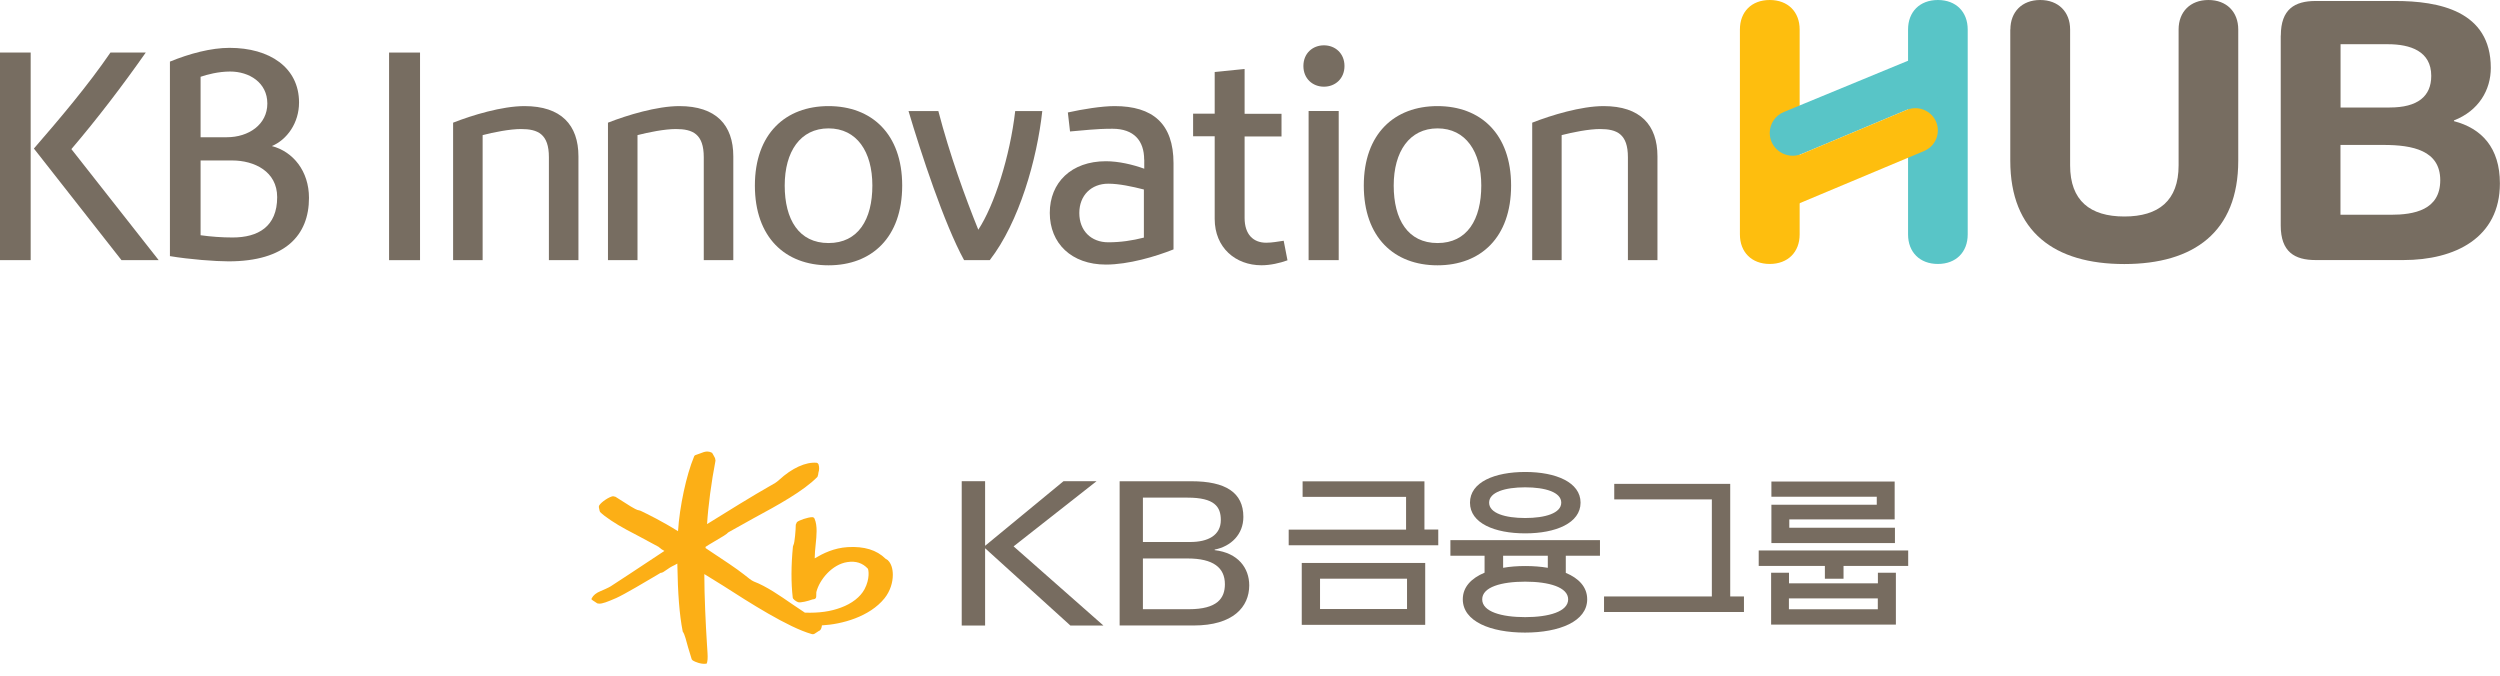<svg width="170" height="46" viewBox="0 0 170 46" fill="none" xmlns="http://www.w3.org/2000/svg">
<path d="M2.086 17.688H0V3.57H2.086V17.688ZM2.305 10.101C4.075 8.058 5.987 5.804 7.513 3.57H9.914C8.349 5.804 6.598 8.096 4.854 10.139L10.789 17.688H8.259L2.305 10.101Z" fill="#776D61"/>
<path d="M18.481 9.931C19.93 10.306 21.011 11.636 21.011 13.457C21.011 15.99 19.408 17.772 15.54 17.772C14.645 17.772 12.881 17.639 11.555 17.416V4.19C12.894 3.642 14.348 3.254 15.61 3.254C18.327 3.254 20.335 4.584 20.335 6.971C20.335 8.359 19.518 9.504 18.475 9.937L18.481 9.931ZM15.424 9.332C16.911 9.332 18.179 8.467 18.179 7.041C18.179 5.615 16.949 4.864 15.649 4.864C14.851 4.864 14.085 5.068 13.64 5.221V9.332H15.43H15.424ZM18.848 13.406C18.848 11.662 17.303 10.911 15.778 10.911H13.64V15.996C14.329 16.092 15.076 16.149 15.816 16.149C17.548 16.149 18.848 15.417 18.848 13.406Z" fill="#776D61"/>
<path d="M28.562 17.691H26.457V3.574H28.562V17.691Z" fill="#776D61"/>
<path d="M30.811 17.691V8.342C32.111 7.832 34.139 7.215 35.664 7.215C38.156 7.215 39.334 8.494 39.334 10.633V17.691H37.325V10.69C37.325 9.112 36.578 8.774 35.426 8.774C34.679 8.774 33.547 8.997 32.819 9.188V17.691H30.811Z" fill="#776D61"/>
<path d="M41.342 17.691V8.342C42.642 7.832 44.67 7.215 46.196 7.215C48.687 7.215 49.865 8.494 49.865 10.633V17.691H47.856V10.69C47.856 9.112 47.11 8.774 45.957 8.774C45.211 8.774 44.078 8.997 43.35 9.188V17.691H41.342Z" fill="#776D61"/>
<path d="M61.349 12.619C61.349 16.145 59.282 18.041 56.34 18.041C53.398 18.041 51.332 16.145 51.332 12.619C51.332 9.093 53.418 7.215 56.34 7.215C59.263 7.215 61.349 9.093 61.349 12.619ZM59.321 12.619C59.321 10.308 58.259 8.73 56.34 8.73C54.422 8.73 53.36 10.308 53.36 12.619C53.36 14.929 54.325 16.527 56.34 16.527C58.355 16.527 59.321 14.929 59.321 12.619Z" fill="#776D61"/>
<path d="M65.558 17.69C64.2 15.214 62.616 10.37 61.779 7.551H63.807C64.586 10.536 65.629 13.406 66.524 15.621C67.624 13.947 68.68 10.625 69.034 7.551H70.875C70.521 10.816 69.311 15.1 67.303 17.69H65.552H65.558Z" fill="#776D61"/>
<path d="M77.803 10.856C77.803 9.576 77.114 8.755 75.646 8.755C74.455 8.755 73.696 8.87 72.762 8.94L72.614 7.648C73.619 7.425 74.919 7.215 75.794 7.215C78.382 7.215 79.799 8.399 79.799 11.104V16.959C78.569 17.45 76.728 17.991 75.202 17.991C72.859 17.991 71.385 16.546 71.385 14.477C71.385 12.409 72.853 10.964 75.202 10.964C76.058 10.964 77.024 11.187 77.809 11.473V10.856H77.803ZM77.784 12.886C76.985 12.682 76.091 12.491 75.363 12.491C74.211 12.491 73.393 13.281 73.393 14.484C73.393 15.687 74.192 16.476 75.363 16.476C76.2 16.476 76.985 16.361 77.784 16.157V12.886Z" fill="#776D61"/>
<path d="M84.633 4.698V7.74H87.143V9.281H84.633V14.818C84.633 15.944 85.225 16.505 86.101 16.505C86.513 16.505 86.879 16.428 87.291 16.371L87.549 17.701C87.028 17.892 86.377 18.038 85.779 18.038C84.028 18.038 82.599 16.855 82.599 14.882V9.268H81.131V7.728H82.599V4.895L84.626 4.692L84.633 4.698Z" fill="#776D61"/>
<path d="M88.631 4.489C88.631 3.623 89.262 3.082 90.028 3.082C90.794 3.082 91.425 3.629 91.425 4.489C91.425 5.348 90.794 5.895 90.028 5.895C89.262 5.895 88.631 5.348 88.631 4.489ZM88.985 17.689V7.55H91.032V17.689H88.985Z" fill="#776D61"/>
<path d="M102.755 12.619C102.755 16.145 100.689 18.041 97.747 18.041C94.805 18.041 92.738 16.145 92.738 12.619C92.738 9.093 94.824 7.215 97.747 7.215C100.669 7.215 102.755 9.093 102.755 12.619ZM100.727 12.619C100.727 10.308 99.665 8.73 97.753 8.73C95.841 8.73 94.772 10.308 94.772 12.619C94.772 14.929 95.738 16.527 97.753 16.527C99.768 16.527 100.727 14.929 100.727 12.619Z" fill="#776D61"/>
<path d="M104.19 17.691V8.342C105.49 7.832 107.518 7.215 109.044 7.215C111.535 7.215 112.707 8.494 112.707 10.633V17.691H110.698V10.69C110.698 9.112 109.952 8.774 108.799 8.774C108.052 8.774 106.92 8.997 106.192 9.188V17.691H104.184H104.19Z" fill="#776D61"/>
<path d="M136.706 2.005C136.706 0.808 137.497 0 138.733 0C139.969 0 140.768 0.808 140.768 2.005V11.247C140.768 13.646 142.126 14.722 144.456 14.722C146.787 14.722 148.145 13.646 148.145 11.247V2.005C148.145 0.808 148.937 0 150.173 0C151.409 0 152.201 0.808 152.201 2.005V10.928C152.201 15.772 149.181 17.955 144.45 17.955C139.718 17.955 136.699 15.778 136.699 10.928V2.005H136.706Z" fill="#776D61"/>
<path d="M155.096 2.415C155.096 0.627 156.036 0.067 157.472 0.067H162.866C165.834 0.067 169.375 0.728 169.375 4.617C169.375 6.113 168.557 7.532 166.87 8.188V8.239C168.75 8.729 169.993 10.046 169.993 12.472C169.993 16.169 166.948 17.684 163.433 17.684H157.465C156.03 17.684 155.09 17.124 155.09 15.336V2.415H155.096ZM159.158 7.31H162.499C164.405 7.31 165.325 6.552 165.325 5.158C165.325 3.472 163.89 3.007 162.377 3.007H159.158V7.316V7.31ZM162.57 14.604C164.154 14.604 165.937 14.286 165.937 12.255C165.937 10.225 164.057 9.856 162.074 9.856H159.152V14.604H162.57Z" fill="#776D61"/>
<path d="M122.376 2.005C122.376 0.808 121.585 0 120.342 0C119.1 0 118.314 0.808 118.314 2.005V15.944C118.314 17.14 119.106 17.949 120.342 17.949C121.578 17.949 122.376 17.14 122.376 15.944V2.005Z" fill="#FEBE0E"/>
<path d="M131.776 0C130.54 0 129.748 0.808 129.748 2.005V15.944C129.748 17.14 130.54 17.949 131.776 17.949C133.012 17.949 133.804 17.14 133.804 15.944V2.005C133.804 0.808 133.012 0 131.776 0Z" fill="#58C5C7"/>
<path d="M122.518 10.466L131.775 6.584V3.293L121.301 7.615C120.715 7.857 120.342 8.417 120.342 9.04C120.342 10.154 121.488 10.899 122.518 10.466Z" fill="#58C5C7"/>
<path d="M120.342 14.671L130.841 10.267C131.408 10.031 131.775 9.477 131.775 8.873C131.775 7.784 130.655 7.052 129.644 7.479L120.342 11.38V14.671Z" fill="#FEBE0E"/>
<path d="M60.396 38.108L60.216 37.993C59.611 37.395 58.768 37.141 57.647 37.204C56.708 37.261 55.967 37.631 55.401 37.968C55.401 37.962 55.401 37.949 55.401 37.942C55.401 37.65 55.433 37.338 55.465 37.032C55.497 36.72 55.529 36.408 55.529 36.109C55.529 35.81 55.497 35.517 55.388 35.269C55.362 35.206 55.304 35.167 55.227 35.167C54.924 35.174 54.332 35.377 54.191 35.505L54.113 35.677C54.113 36.008 54.036 36.93 53.959 37.045L53.92 37.16C53.791 38.483 53.791 39.642 53.907 40.641C53.92 40.743 54.113 40.889 54.268 40.947C54.435 41.004 54.95 40.87 55.246 40.762L55.356 40.743C55.452 40.73 55.504 40.654 55.504 40.552L55.51 40.266C55.723 39.406 56.592 38.375 57.615 38.222C58.195 38.133 58.652 38.28 59.012 38.668C59.064 38.738 59.167 39.355 58.787 40.068C58.504 40.596 57.931 41.042 57.184 41.316C56.476 41.583 55.697 41.691 54.731 41.66C54.693 41.634 53.83 41.055 53.83 41.055C53.064 40.526 52.118 39.865 51.255 39.54C51.107 39.483 50.837 39.26 50.669 39.126L50.579 39.056C50.083 38.662 49.137 38.038 48.384 37.541C48.384 37.541 48.043 37.312 47.978 37.268C47.978 37.242 47.978 37.185 47.978 37.185C47.998 37.16 48.474 36.88 48.474 36.88C49.144 36.491 49.446 36.307 49.517 36.205C49.504 36.218 49.607 36.154 49.607 36.154L51.261 35.231C52.852 34.372 54.648 33.392 55.587 32.424L55.633 32.278L55.652 32.144C55.716 31.94 55.716 31.781 55.665 31.597C55.652 31.546 55.6 31.482 55.536 31.469C54.796 31.399 53.849 31.832 52.98 32.634C52.787 32.812 52.62 32.901 52.446 32.997L52.311 33.073C51.358 33.608 49.208 34.932 48.081 35.638C48.152 34.442 48.377 32.742 48.654 31.323L48.622 31.151L48.506 30.935L48.416 30.782H48.39C48.165 30.661 47.985 30.706 47.85 30.744L47.624 30.827L47.322 30.935C47.264 30.948 47.219 30.986 47.2 31.037C46.665 32.322 46.215 34.435 46.105 36.122C45.03 35.447 44.039 34.964 43.549 34.728H43.537L43.479 34.709C43.305 34.69 43.092 34.556 42.886 34.435C42.867 34.423 42.474 34.175 42.474 34.175L41.85 33.78L41.683 33.742C41.412 33.786 40.897 34.13 40.749 34.365C40.73 34.397 40.723 34.429 40.723 34.467C40.723 34.518 40.736 34.563 40.749 34.614L40.775 34.741L40.807 34.817C41.11 35.123 41.863 35.626 42.603 36.02L43.459 36.472L44.773 37.179L44.998 37.357L45.152 37.446C45.152 37.446 45.172 37.459 45.178 37.465C44.831 37.694 42.79 39.044 42.79 39.044L41.535 39.865C41.419 39.947 40.923 40.164 40.813 40.208C40.543 40.316 40.337 40.488 40.247 40.667L40.215 40.737L40.247 40.781L40.344 40.851L40.472 40.934L40.614 41.029L40.743 41.048C40.962 41.055 41.29 40.934 41.901 40.667C42.462 40.418 43.987 39.508 44.644 39.12L44.921 38.954C45.036 38.961 45.159 38.865 45.275 38.783C45.403 38.681 45.687 38.509 45.861 38.432C45.861 38.432 45.964 38.375 46.06 38.324C46.06 38.35 46.06 38.401 46.06 38.401C46.092 40.374 46.202 41.806 46.42 42.913V42.932L46.446 42.977C46.556 43.13 46.678 43.601 46.788 44.014L47.038 44.836L47.109 44.912C47.251 45.007 47.682 45.173 47.972 45.135H48.043L48.088 45.026C48.114 44.906 48.12 44.785 48.12 44.651C48.12 44.498 48.107 44.333 48.094 44.129L48.075 43.83C47.985 42.455 47.895 40.463 47.895 39.145V39.037C48.133 39.184 49.169 39.826 49.169 39.826C50.933 40.959 53.592 42.665 55.201 43.117C55.285 43.142 55.375 43.117 55.433 43.066L55.678 42.907L55.723 42.888C55.813 42.843 55.877 42.691 55.89 42.525C57.248 42.455 59.135 41.94 60.145 40.686C60.538 40.196 60.712 39.604 60.712 39.088C60.712 38.668 60.596 38.305 60.383 38.108" fill="#FCAF16"/>
<path d="M95.678 41.413H89.762V39.351H95.678V41.413ZM96.914 38.281H88.519V42.489H96.914V38.281Z" fill="#776C60"/>
<path d="M96.862 36.008V32.731H88.577V33.787H95.613V36.015H87.631V37.078H97.802V36.008H96.862Z" fill="#776C60"/>
<path d="M108.798 37.79V36.727H98.627V37.79H100.951V38.942C100.05 39.318 99.47 39.916 99.47 40.75C99.47 42.258 101.363 43.016 103.7 43.016C106.036 43.016 107.929 42.258 107.929 40.75C107.929 39.922 107.362 39.324 106.474 38.955V37.79H108.798ZM102.206 37.79H105.251V38.611C104.775 38.529 104.26 38.49 103.719 38.49C103.178 38.49 102.676 38.529 102.212 38.611V37.797L102.206 37.79ZM106.635 40.756C106.635 41.59 105.322 41.965 103.712 41.965C102.103 41.965 100.79 41.596 100.79 40.756C100.79 39.916 102.097 39.553 103.712 39.553C105.328 39.553 106.635 39.929 106.635 40.756ZM103.719 36.269C105.792 36.269 107.478 35.569 107.478 34.181C107.478 32.794 105.798 32.094 103.719 32.094C101.64 32.094 99.959 32.781 99.959 34.181C99.959 35.582 101.64 36.269 103.719 36.269ZM103.712 33.138C105.064 33.138 106.165 33.462 106.165 34.181C106.165 34.901 105.064 35.225 103.712 35.225C102.361 35.225 101.26 34.901 101.26 34.181C101.26 33.462 102.354 33.138 103.712 33.138Z" fill="#776C60"/>
<path d="M117.655 40.559V32.903H109.769V33.959H116.406V40.559H109.074V41.616H118.589V40.559H117.655Z" fill="#776C60"/>
<path d="M119.592 37.433V38.483H124.092V39.355H125.36V38.483H129.757V37.433H119.586H119.592ZM121.652 39.667V38.948H120.436V42.474H128.92V38.948H127.697V39.667H121.652ZM127.691 41.43H121.646V40.692H127.691V41.43ZM128.862 35.886H121.672V35.32H128.837V32.742H120.455V33.78H127.62V34.321H120.455V36.93H128.856V35.893L128.862 35.886Z" fill="#776C60"/>
<path d="M76.135 32.725H81.014C83.338 32.725 84.549 33.489 84.549 35.15C84.549 36.334 83.712 37.155 82.598 37.371V37.41C84.194 37.594 84.948 38.632 84.948 39.803C84.948 41.267 83.86 42.533 81.169 42.533H76.135V32.719V32.725ZM77.718 36.856H80.937C82.135 36.856 83.016 36.41 83.016 35.36C83.016 34.45 82.579 33.839 80.757 33.839H77.718V36.856ZM77.718 41.426H80.841C82.778 41.426 83.293 40.681 83.293 39.727C83.293 38.6 82.501 37.976 80.757 37.976H77.718V41.426Z" fill="#776C60"/>
<path d="M65.397 32.723H66.987V37.114L72.317 32.723H74.563L68.924 37.153L75.033 42.537H72.787L66.987 37.28V42.537H65.397V32.723Z" fill="#776C60"/>
</svg>
